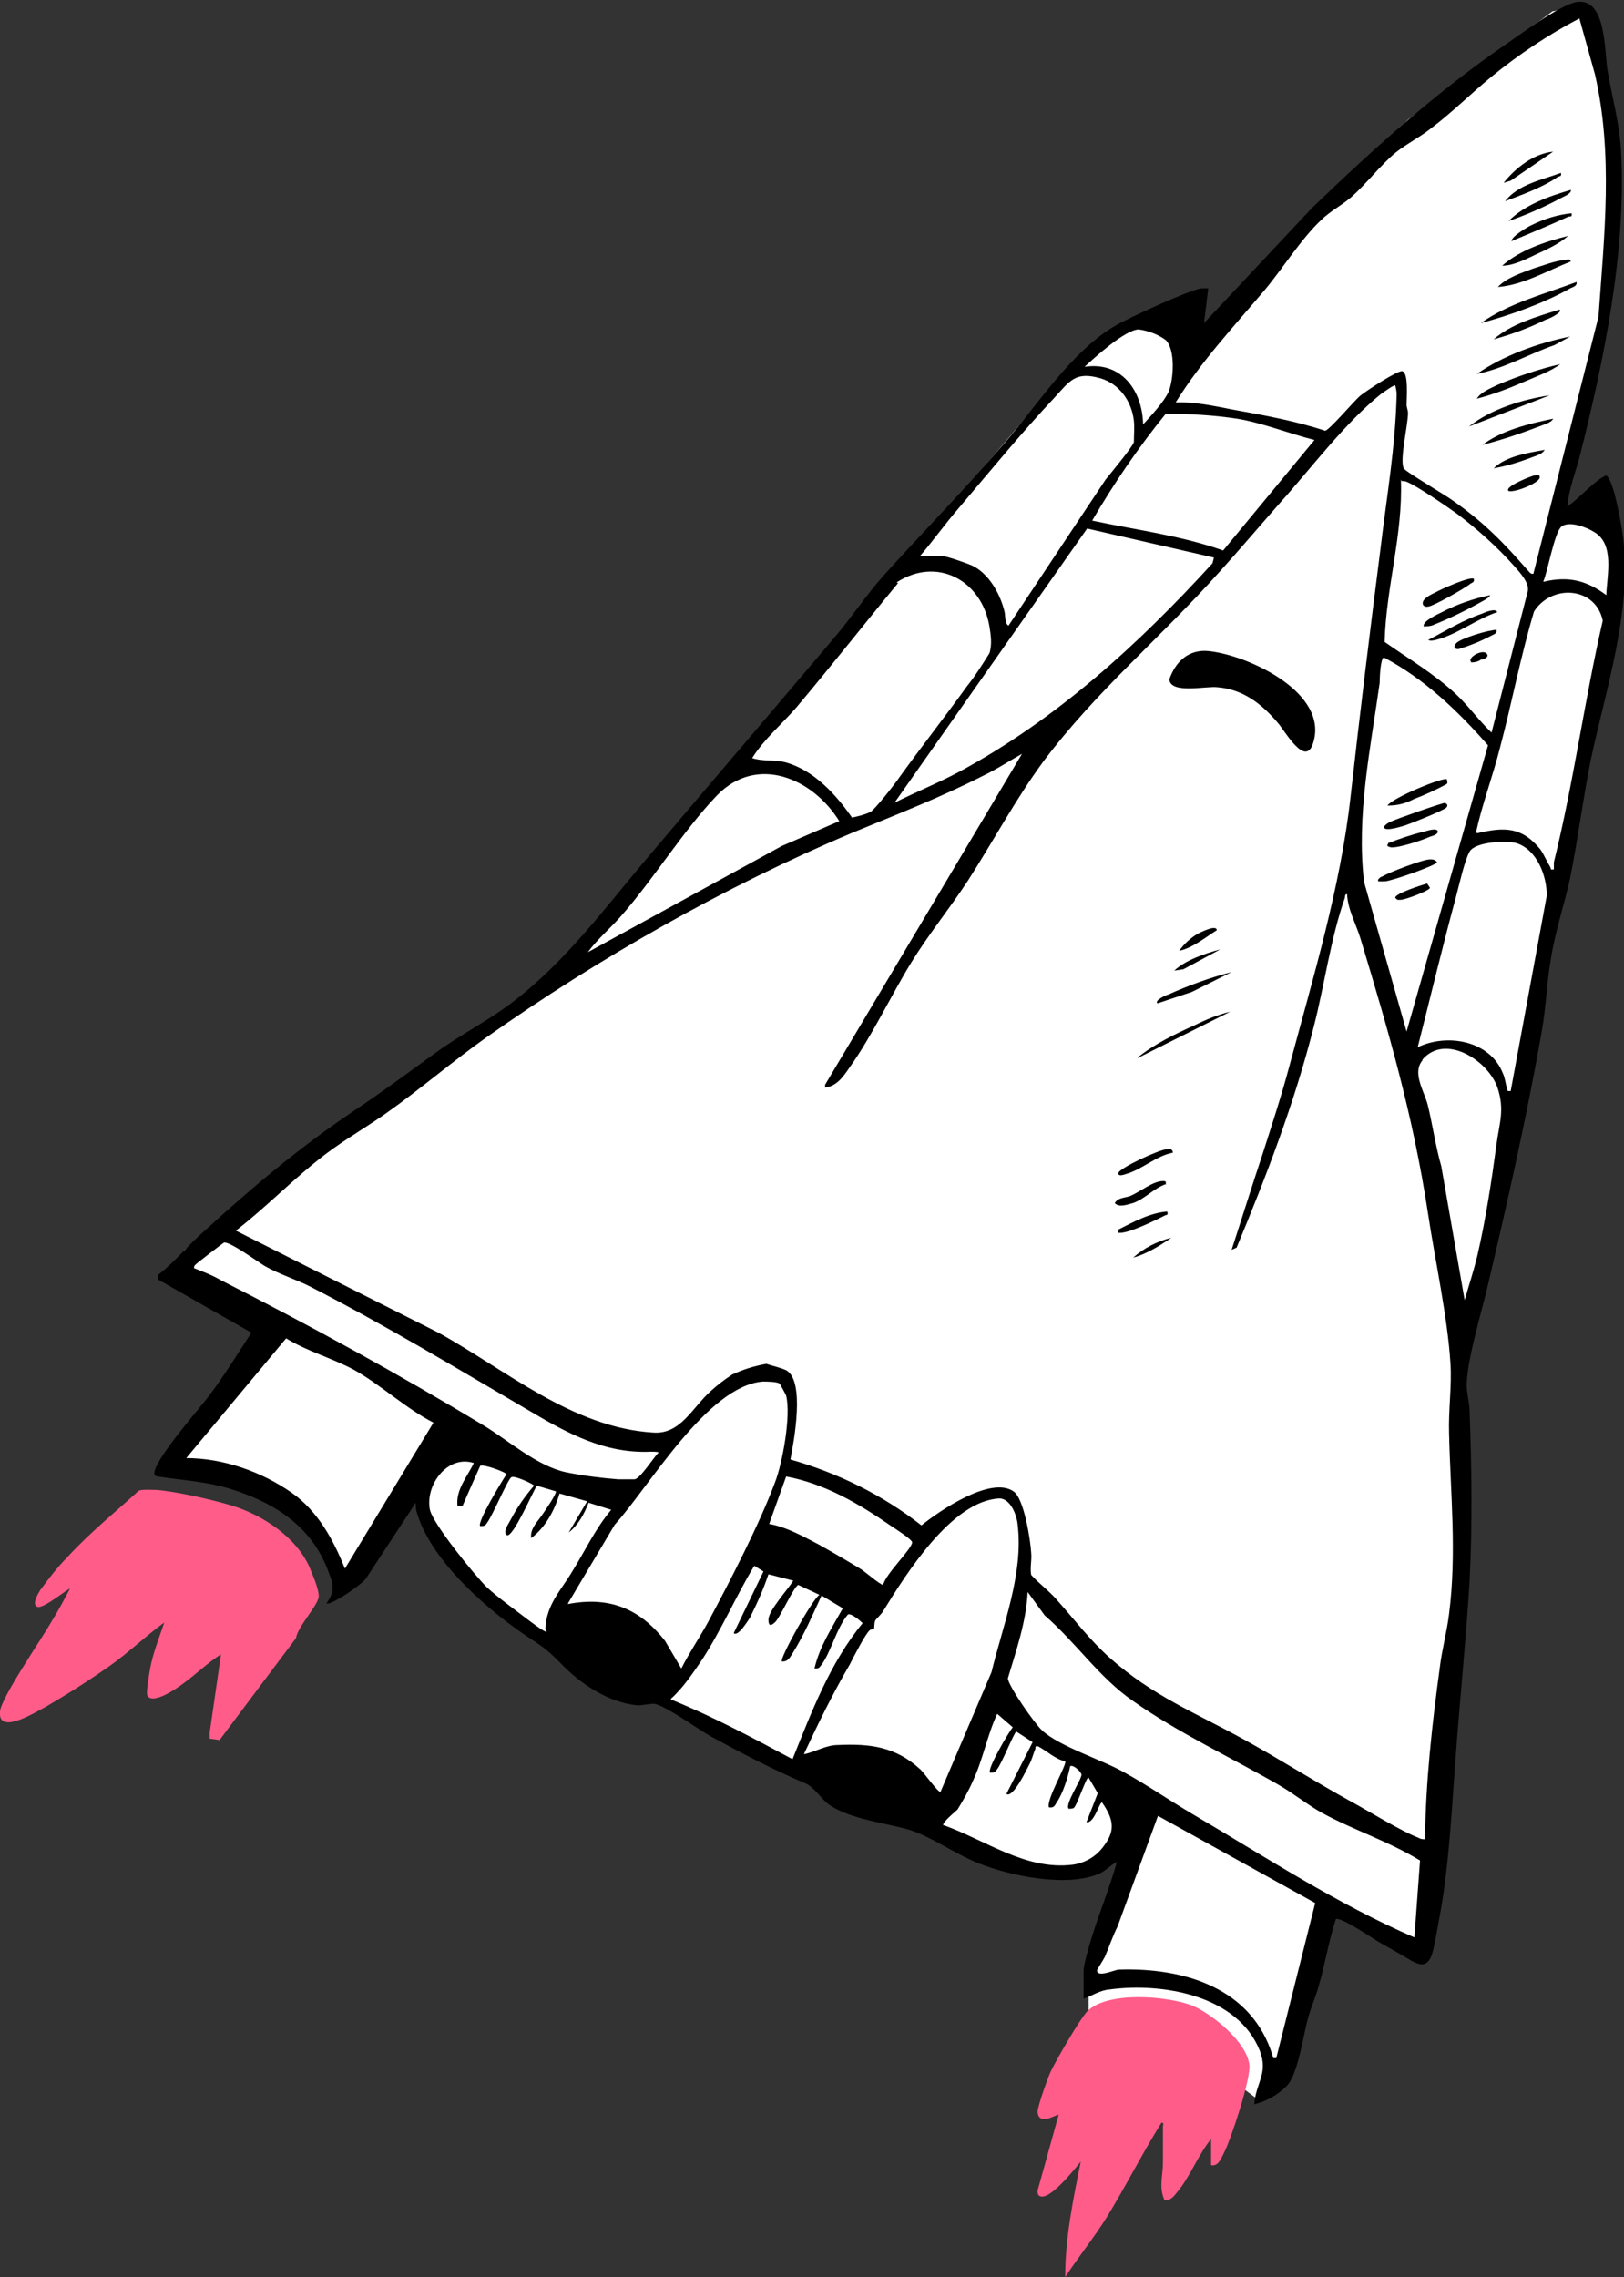 <?xml version="1.0" encoding="UTF-8"?>
<svg id="Layer_2" xmlns="http://www.w3.org/2000/svg" xmlns:xlink="http://www.w3.org/1999/xlink" version="1.1" viewBox="0 0 229.3 321.4">
  <rect x="0" y="0" width="229.3" height="321.4" fill="#333333" stroke="none"/>
  <!-- Generator: Adobe Illustrator 29.6.1, SVG Export Plug-In . SVG Version: 2.1.1 Build 9)  -->
  <defs>
    <style>
      .st0 {
        fill: none;
      }

      .st1 {
        fill: #ff5c8a;
      }

      .st2 {
        fill: #fff;
      }

      .st3 {
        clip-path: url(#clippath);
      }
    </style>
    <clipPath id="clippath">
      <rect class="st0" width="229.3" height="321.4"/>
    </clipPath>
  </defs>
  <g id="Layer_1-2">
    <g>
      <path class="st2" d="M38.9,186.7l-15.2,19.1,4.9,1.3,10,3.7,5.6,5.3,3.9,7.1,3.1-2.9,8.7-12.4-.4,4.8,5.7,9.8,10.3,8.2,9.4,4.7,4.8,2.9,5.9,3.2s10.3,5.9,10.8,6.1,15.6,6.6,16.1,6.6,8.9,4.2,8.9,4.2l15.6,6.4,5.8-.5,6.8-4-.5,4.2-5.4,13.3v7.2c-.1,0,13.2,3.3,13.2,3.3l10.8,8.1,3.3-4.1,5.6-22.1,1.7-1.2,12.1,6.5,2.2-16.2,3.1-30.1.7-31-1.1-8.9,3.3-9.6,5.4-25.8,4.6-24.9,6.5-31.8,2.6-14.9-.6-7.4-4.7-2.8-2.6.5v-4.1c.1,0,5.3-18.4,5.3-18.4l1.8-12.4.5-13.6-1.2-12.6-3.2-10.6-3.8.7-20.4,15.3-17.3,17.1-13.8,16.4-5-5.5-6.3,1.9-5.8,5.3-11.9,14.1-13.2,15.4-22.1,26.4-6.1,7.1-10.5,12.7-8.6,9.6-17.9,12.9-34.2,26.1-2.4,3.5,14.7,6.9h0Z"/>
      <g class="st3">
        <g id="Group_9054">
          <path id="Path_6961" d="M153,282.1c1.2-.4,2.3-1.2,3.7-1.3,7.4-1,18.1.8,21.2,8.7,1.2,3.2-.6,4.5-.8,7.5,1.7-.4,3.3-1.3,4.6-2.6,1.6-1.7,2.3-7.1,3-9.6.4-1.5,1.1-3,1.5-4.5.9-3.1,1.4-6.3,2.4-9.4.5-.5,5.1,2.6,5.9,3.1,1.6.9,3.2,1.8,4.7,2.7,1.4.8,2.4.9,3-.9.4-1.3.9-4.5,1.2-6,1.3-7.5,1.6-15.1,2.2-22.7.6-8,1.4-15.9,1.9-23.9.4-8,.3-15.9,0-24,0-1.3-.5-2.8-.4-4.1.2-3.8,2.1-9.9,3-13.8,2.7-11.4,5.6-24.3,7.6-35.8.6-3.4.7-6.9,1.3-10.3.6-3.8,1.9-7.6,2.7-11.3,1.1-5.5,1.8-11.1,2.9-16.6,2.1-9.9,5.8-20.9,4.6-31.2-.2-1.7-1.2-7.6-2.2-8.8-.3-.4-.5,0-.8.1-1.7,1.1-3.2,2.9-4.9,4.1.2-2.5,1.2-4.9,1.8-7.3,3.4-13.4,6.5-28.7,5.8-42.5-.2-4.2-1.2-7.6-1.9-11.6-.5-2.7-.1-10.6-4.5-9.8-2.4.5-7.9,4.6-10.1,6.1-9.7,6.7-18.7,14.8-27.2,23l-15.2,16.2.6-4.9c-.3,0-.7,0-1,0-1.8.3-10.1,4.1-12,5.2-6.3,3.6-11.2,11.4-15.9,16.8-5.5,6.4-11.4,12.4-17,18.6-2.4,2.7-4.5,5.9-6.9,8.7-8.8,10.4-17.7,20.8-26.5,31.2-6,7.1-11.5,14.6-19,20.3-3.4,2.6-7.4,4.6-10.8,7.1-4,2.9-7.5,5.5-11.7,8.3-7.7,5.2-14.2,10.7-21,16.9-2.2,1.9-4,4.2-6.3,6-.3.2-.3.6-.1.8,0,0,0,.1.1.1l13,7.4c-1.9,2.9-3.8,6-5.9,8.8-1.4,1.9-8.1,9.4-7.8,11.2.1.2.3.3.5.3,3.9.6,7.2.7,11,2,6,2,10.9,5.4,13.1,11.5.7,1.8.9,2.7-.3,4.4.5.4,5.3-2.8,5.7-3.7l6.9-10.5c0,.4,0,.8.1,1.2,1.8,6.5,9.1,13.1,14.5,16.9,2.7,1.9,3.5,2.1,5.9,4.6,2.8,2.9,6.7,5.5,10.8,5.9.8,0,2-.3,2.5-.2,1.7.4,6.1,3.6,7.9,4.6,4.4,2.4,8.8,4.7,13.3,6.6,1.2.5,2.2,2.1,3.2,2.9,3,2.2,8.3,2.7,11.6,3.7,3.1,1,6.6,3.5,9.7,4.7,4.5,1.8,12.4,3.4,16.9,1.5,1-.4,1.6-1.2,2.6-1.7-1,3.6-2.5,7.2-3.6,10.8-.3,1-1.1,3.7-1.1,4.5v4.1h0ZM166,56.8c3.6-5.8,8.2-10.7,12.6-15.9,2.5-3,5.2-7.3,8-9.9,1.1-1.1,2.8-2,4.1-3.1,2.2-1.9,4.2-4.6,6.4-6.4,1.5-1.2,3.5-2.2,5.1-3.5,2.9-2.2,5.5-4.8,8.3-7.1,3.9-3.2,8.1-6,12.5-8.3l2.2,7.9c2.6,11.3,1.3,22.8.5,34.2l-9.2,36.3c-.4,0-.4-.1-.7-.4-3.5-4-6.2-6.8-10.6-9.9-.9-.7-6.9-4.2-7-4.6-.6-1.2.6-6.1.6-7.8,0-.4-.2-.8-.2-1.2,0-.9.3-4.5-.6-4.7-.6-.2-5.3,2.9-6,3.5-.9.8-4.3,4.8-4.9,4.9-4.2-1.4-8.7-2.2-13.1-3-2.6-.5-5.3-1.1-7.9-1M153,51.9c1.5-1.4,5.9-5.4,7.8-5.4,1.4.2,2.7.7,3.8,1.5,1.4,1.4,1.1,5.6.4,7.3-.7,1.5-2.5,3.4-3.6,4.6-.1-4.8-3.1-9-8.4-8.1M129.8,78.6c1.9-2.2,3.6-4.6,5.5-6.8,4.5-5.3,9-10.8,13.7-15.8,2.1-2.3,2.9-3.6,6.4-2.6,2.7.8,4.4,3.3,4.7,6,.1,1,0,2,0,3-.2.7-3.2,4.3-4,5.3l-13.7,20.6c-.6-.3-.4-1.5-.6-2.1-.6-2.4-2.2-5.3-4.6-6.4-.7-.3-3.5-1.3-4.1-1.3h-3.4,0ZM116.5,153.5c1.7-.2,2.6-1.6,3.5-2.9,3.2-4.5,5.8-10.1,8.7-14.8,2.4-3.9,5.4-7.6,7.9-11.4,3.6-5.6,6.8-11.6,10.7-16.9,7.5-10,16.6-17.5,24.9-26.8,2.9-3.2,5.7-6.5,8.6-9.8,4.4-4.9,9.1-11.2,14.2-15.3.3-.2,1.8-1.3,2-1.2.1.4.2.8.2,1.3-.2,7.7-1.4,14.3-2.3,21.9-1.5,11.7-2.9,23.2-4.2,34.8-1.4,12.7-5.3,25.6-8.6,37.9-1.2,4.5-2.4,8.1-3.8,12.5-1.5,4.5-2.9,9-4.4,13.6l.7-.3c4.2-10.1,8.2-20.5,10.9-31.2,1.5-5.8,2.4-12.6,4.4-18.2,0-.2,0-.5.3-.5.1,2.2,1.3,4.3,1.9,6.3,4,13.2,7.4,24.9,9.5,38.6,1,6.7,2.8,14.8,3.2,21.4.2,3.1-.3,6.5-.2,9.8.2,8.6,1.1,16.9,0,25.5-.3,2.5-1,5-1.3,7.5-1.1,8.1-2,16.1-2.1,24.3-.3,0-.6,0-.9-.2-2.4-.9-7.1-3.8-9.5-5.1-5.1-2.8-10.1-6-15.2-8.8-6.9-3.8-12.8-6.1-18.9-11.5-2.9-2.6-4.9-5.3-7.4-8.1-1.1-1.3-2.5-2.3-3.7-3.6-.2-1,.1-2,0-3.1-.1-1.8-1-7.7-2.5-8.7-3.2-2.2-10.4,2.7-13,4.8-5.5-4.3-11.8-7.4-18.5-9.3.5-2.6,2.1-11.1-.6-12.6-.9-.4-1.9-.6-2.8-.9-1.7.3-3.3.8-4.8,1.5-1.1.7-2.1,1.5-3,2.3-2.7,2.4-4.3,6.2-8.2,5.9-11.4-.7-20.7-8.8-30.3-14.1l-28.6-14.4c4.4-3.4,8.3-7.5,12.8-10.9,2.8-2.1,5.8-3.8,8.6-5.8,4.8-3.4,9.2-7.2,14-10.6,15.9-11.2,33.5-21.2,51.5-28.8,6.3-2.6,12.5-5,18.6-8.1,1.9-.9,3.7-2.1,5.5-3.1l-27.8,46.7h0ZM154.2,73.5c3.1-5.3,6.5-10.3,10.4-15.1,3.4,0,6.8.2,10.1.7,3.6.6,7.3,2.1,10.9,3l-12.9,15.6c-5.9-2.1-12.3-2.9-18.4-4.2M197.9,67.9c.2,0,.5,0,.7.1,1.5.6,5.7,3.5,7.1,4.5,2.9,2.2,5.7,4.7,8.1,7.4.8.9,2.2,2.4,1.9,3.6l-5.1,19.9c-1.8-1.7-3.2-3.7-5-5.4-3.1-2.9-6.7-5-10.1-7.4.2-7.7,2.6-15.1,2.3-22.9M217.9,82.1c.6-1.3,1.6-7.1,2.6-7.8,1.1-.8,3.5.1,4.6.8,2.9,1.7,1.8,6.1,1.7,8.9-2.8-2.1-5.4-2.7-8.8-1.9M126.3,113.3l27.2-38.7,17.9,4.1-.2.8c-10.4,11.4-22,22-35.7,29.4-3,1.6-6.2,2.9-9.2,4.4M126.6,82.2c5.7-3.7,12-.3,13.1,6.2.2,1.2.4,2.6,0,3.8-1,1.6-2,3.2-3.2,4.7-3.1,4.3-6.4,8.5-9.5,12.8-.6.9-3.5,4.6-4.1,4.9-.8.4-1.7.6-2.6.8-2.3-3.3-5.4-6.7-9.4-7.8-1.6-.4-3.2-.1-4.7-.6,1.7-2.7,4.2-4.8,6.2-7.1,4.9-5.8,9.6-11.8,14.4-17.6M208.4,117.5c.9-4.1,2.4-8,3.4-12,1.7-6.4,2.9-12.9,4.8-19.2,2.5-3.9,8.7-3.5,9.7,1.3-2.6,11.3-4.1,22.8-6.9,34.1,0,.3,0,.7,0,1-.5.1-.4,0-.5-.3-.5-.8-.8-1.6-1.4-2.5-2.6-3.2-5.1-3.2-8.9-2.3M198.6,145.6l-6-21.1c-1.1-9.4.9-18.8,2.2-28.1,0-.6.1-3.5.6-3.6,5.7,3,10.5,7.6,14.7,12.4l-11.5,40.4h0ZM83,134.4c1.3-1.8,3.1-3.3,4.6-5,4.6-5.2,8.9-12.2,13.6-17.1,5.7-5.9,13.6-2.4,17.3,3.6l-8.1,3.5-27.4,15h0ZM200.2,147.7c1.8-7.1,3.5-14.2,5.4-21.2.4-1.5,1.2-5.1,1.9-6.3.8-1.4,5.2-1.6,6.6-1.2,2.9.9,4.3,4.6,4.3,7.4l-5.1,27.6c-.6,0-.4,0-.5-.3-.2-.6-.3-1.6-.6-2.2-1.8-4.6-7.8-5.7-12-3.7M200.8,149.6c3.2-3.8,9.2,0,10.6,3.8,1.1,3.2.3,5.1-.1,8.1-.7,5.2-1.5,10.5-2.7,15.7-.5,2.1-1.2,4.2-1.8,6.3l-3.3-18.9c-.8-2.8-1.2-5.7-1.9-8.6-.5-2-2.3-4.6-.7-6.4M27.4,179.1c0-.4,0-.4.2-.6.3-.3,3.7-2.9,4-3.1.7-.3,4.8,2.7,5.8,3.3,2.1,1.2,4.5,1.9,6.6,3,10.5,5.4,20.6,11.5,30.7,17.4,5.4,3.2,10.7,6.1,17.2,5.8.3,0,.9,0,1.1.1-.7.7-2.6,3.7-3.4,3.8-.8,0-1.5,0-2.3,0-2.5-.2-4.9-.5-7.4-1-4.1-.9-8-4.4-11.6-6.6-12.1-7.3-24.5-14.1-37.1-20.5-1.2-.7-2.5-1.2-3.8-1.7M26.3,205.8l14.1-16.9c2.9,1.8,6.5,2.8,9.5,4.4,3.8,2.1,7.4,5.5,11.3,7.5l-12.5,20.6c-1.6-4-3.8-8.1-7.5-10.7-4.3-3-9.7-4.9-15-4.9M80.2,226.3l6.6-11.1c4.9-5.4,13.1-19.6,20.9-20.2.5,0,2,0,2.4.3,0,0,.9,1.6.9,1.7.7,2.8-.5,9.5-1.6,12.3-2.2,5.9-6.4,14-9.4,19.6-1.2,2.2-2.7,4.4-3.8,6.6l-2.3-3.9c-3.6-4.6-7.9-6.3-13.7-5.2M77.2,230.3c-.2.2-2.4-1.5-2.8-1.8-1.7-1.3-4.2-3.1-5.7-4.5-1.7-1.7-7.5-8.8-8-10.9-.7-3.5,2.5-7.8,6.2-6.6-.9,1.9-2.6,3.8-2.3,6.1h.7c0-.1,2.5-5.7,2.5-5.7.4-.3,3.7.9,3.7,1.2-.6.9-4.2,6.8-3.7,7.3.5,0,.7,0,1-.5.8-1.1,2.9-6.1,3.4-6.4.4-.3,3.2,1,3.2,1.2-1.3,1.5-2.4,3.1-3.3,4.8-.3.6-1.2,1.8-.5,2.2.9.2,3.6-6.1,4.2-7l2.7.8c0,.5-1.4,2.5-1.8,3.1-.7,1.1-1.9,2.1-1.7,3.5,2-1.5,3.3-3.9,4-6.3l3.9,1.1-2.6,4.4c1.3-1,2.2-2.6,2.8-4.2l3.2,1c-2.2,2.6-3.7,5.8-5.5,8.7-1.6,2.7-3.7,4.7-3.8,8.2M108.6,215.1l2.4-6.7c5.4,1,10.2,3.8,14.7,6.9.6.4,3.1,2,3.1,2.4-.1,1-3.8,4.5-4.1,6-.4,0-2.5-1.8-3.1-2.2-1.8-1.1-4.2-2.5-6-3.5-2.1-1.1-4.6-2.5-7-2.9M123.4,229.8c.1-.1,0-.8.2-1.1.1-.2.8-.8,1.1-1.3,3.2-5.2,9.7-15.6,16.4-15.9,1.6,0,2.5,2.4,2.6,3.8.8,6.9-2.1,14.1-3.7,20.7l-7.2,16.9c-.3.2-2.4-2.8-2.9-3.2-3.5-3.2-7.1-3.6-11.6-3.4-1.7,0-3.2,1-4.8,1.3,2-4.3,4.1-8.6,6.5-12.7.5-1,2.2-4.3,2.8-4.8.2-.2.6-.1.7-.2M94.7,239.8c1.7-1.5,3.1-3.6,4.4-5.5,2.8-4.3,4.8-9,7.4-13.3l1.3.8-4.2,8.7c.6.6,2.1-1.9,2.3-2.2,1-2,1.9-4,2.6-6.1l3.5.9c-.7,1.2-3.5,4.2-3.5,5.5,0,1,.4.9,1,.3.8-.9,2.5-4.8,3.2-5.2l3,1.4c-1,.6-5.7,9.1-5.3,9.4.9.1,1.2-.7,1.6-1.3,1.5-2.4,2.8-5.4,4-8l3,1.8c-1.5,2.7-3.3,5.4-4,8.5.5,0,.6,0,.9-.4,1.4-1.8,2.2-5.3,3.8-7.2.4-.3,1.7.8,2.1,1.2-4.6,5.6-7.2,12.5-9.9,19.2-5.6-3-11.2-6-17.1-8.4M199.8,273.5c-11.1-4.8-21.1-11.4-31.5-17.5-3.2-1.9-6.4-4.1-9.5-5.8-3.1-1.8-9.3-3.7-11.7-6-1-.9-4.7-6.2-4.8-7.3,1.2-4,2.6-8,2.8-12.2l2.4,3.3c4.4,3.8,7.7,8.8,12.5,12.1,6.4,4.5,13.7,7.9,20.5,11.8,2.1,1.2,4.2,2.9,6.2,4,4.4,2.4,9.4,4,13.8,6.7l-.8,10.9h0ZM133.2,257.7c-.3-.4,1.6-1.9,2-2.3.8-1.3,1.6-2.7,2.2-4.1,1.4-3,2-6.4,3.4-9.4l2.2,1.9c-.6.7-3.7,6-3.2,6.4.5,0,.7,0,1-.5.6-.7,2.4-5.2,2.7-5.3l2.3,1.5-3.7,7.3c.9.7,2.9-3.5,3.2-4.1.4-.7.6-1.6.9-2.3,0-.2-.1-.4.4-.3,1.3.7,2.4,1.8,3.8,2.1.3.4-2.7,5.4-2.3,6.5.7.1.8-.2,1.1-.7.9-1.3,1.6-3.6,1.9-5.1.4-.3,1.6.8,1.6,1.2,0,.7-2.4,4.2-1.8,4.8.3,0,.4,0,.7-.1.5-.4,1.8-4.5,2.1-4.3l1.3,2.2-1.6,4.1c1.1.2,1.8-2.8,2.2-2.8,1.8,2.6,1.9,4.2-.1,6.6-1,1.2-2.5,2-4.1,2.2-6.6.8-12.3-3.5-18.2-5.6M163.5,256.3l22.2,12.3-5.5,21.9c-.6,0-.4,0-.5-.3-2.9-9.6-12.5-12.5-21.7-12.2-.6,0-3.1,1.2-3.1.1,0-.1.9-1.5,1.1-1.9.6-1.4,1.1-2.9,1.8-4.3l5.7-15.6h0Z"/>
          <path id="Path_6962" class="st1" d="M10,224c-.9,1.7-1.8,3.4-2.8,5-1.3,2.3-7.1,10.7-7.2,12.6-.3,3.4,5.1,0,6.3-.6,3.1-1.8,6.1-3.7,9.1-5.8,2.7-1.9,5.2-4.3,7.8-6.2-.7,2.1-1.6,4.3-2,6.5-.1.6-.6,3.4-.4,3.8.7,1.4,4.2-1,5.1-1.7,1.8-1.3,3.4-2.9,5.3-4.1l-1.6,11.1v.8c.1,0,1.4.2,1.4.2l10.8-14.4c.2-1.6,3.2-4.7,3.2-5.9s-1-3.3-1.3-4.1c-1.9-4.3-6.7-7.4-11-8.7-2.6-.8-7.9-2-10.6-2.2-.6,0-2-.1-2.5.1-3.4,3.1-7,6-10.1,9.4-1.4,1.4-2.6,3-3.8,4.6-.3.5-1.3,2.1-.4,2.4.9.3,4.5-2.8,4.7-2.6"/>
          <path id="Path_6963" class="st1" d="M149.5,298.4l-3,10.8c0,.3,0,.7.4.8,1.4.5,4.8-3.8,5.7-4.9-1.1,5.4-2.2,10.8-2.2,16.3,1.9-2.9,4.1-5.6,5.9-8.5,2.7-4.4,5-9,7.7-13.3.4,0,.2.3.2.6,0,1.6,0,3.5,0,5.1,0,1.7-.6,3.4.2,5.2.9.2,1.4-.6,1.9-1.2,1.8-2.2,2.9-5.2,4.7-7.4v3.7c1,.2,1.4-.9,1.8-1.7,1-1.9,3.9-10.7,3.6-12.5-.4-3.2-5.2-7.1-8-8.3-3.5-1.4-12.1-2.1-14.9.8-1.1,1.2-4.4,6.9-5.2,8.6-.4.9-1.8,4.8-1.8,5.6.2,2.1,2.8.2,3,.4"/>
          <path id="Path_6964" d="M170.7,91.9c-2.8-.3-4.7,1.4-5.6,4,.2,2.1,5.2.9,6.8,1.1,3.6.3,6.2,2.3,8.5,5,1,1.1,3.9,6.4,5,2.9,2.3-7.1-9.1-12.4-14.7-13"/>
          <path id="Path_6965" d="M163.5,141.6l4.8-1.6,5.6-2.8c-3.1.8-6.1,1.9-9,3.2-.2,0-1.9.8-1.5,1.2"/>
          <path id="Path_6966" d="M160.7,149.3l13-6.5c-1.7.4-3.4,1.1-5,1.9-2.7,1.2-5.8,2.7-8.1,4.6"/>
          <path id="Path_6967" d="M164.6,167.2c0-.4.1-.5-.4-.5-1.4,0-3.2,1.5-4.6,2.1-.8.3-1.7.2-2.2,1,.6.7,1.8.2,2.6,0,1.7-.6,2.9-2.1,4.7-2.7"/>
          <path id="Path_6968" d="M165.6,162.6c-.1-.4-.4-.5-.8-.4-1,0-6.9,2.7-6.9,3.4,0,.5.8.2,1.1.1,2.2-.6,4.3-2.6,6.6-3"/>
          <path id="Path_6969" d="M157.9,173.5v.5c1.3.2,5.3-1.8,6.5-2.4.3-.2.6,0,.4-.6-2.5.2-4.8,1.5-7,2.6"/>
          <path id="Path_6970" d="M166.5,134.2c1.9-.4,3.7-1.9,5.3-2.9,0-.9-2.5.4-2.7.5-1,.6-1.9,1.4-2.6,2.4"/>
          <path id="Path_6971" d="M165.8,137l1.3-.2,5.2-2.8c-2.2.6-4.9,1.5-6.5,3"/>
          <path id="Path_6972" d="M160,177.5c1.9-.5,3.8-1.7,5.4-2.8-2,.5-3.8,1.4-5.4,2.8"/>
          <path id="Path_6973" d="M209.1,45.6c4.1-1.1,8.9-2.8,12.6-4.9.4-.2,1-.3.9-.9-4.5,1.7-9.6,3-13.5,5.8"/>
          <path id="Path_6974" d="M208.4,52.8c3.8-.7,7.4-2.8,11.1-4.1l2.2-1.2c-4.5.9-9.5,2.7-13.2,5.3"/>
          <path id="Path_6975" d="M208.4,56.3c2.4-.6,4.7-1.5,7-2.5,1.6-.7,3.6-1.4,4.9-2.4-3,.7-6,1.7-8.8,2.9-1,.5-2.4,1-3,2"/>
          <path id="Path_6976" d="M211.6,40.5c3.5-.3,6.9-2.3,10.2-3.6-.3-.5-.5-.2-.9-.2-1.3.1-3.1.8-4.4,1.2-1.6.6-3.8,1.3-5,2.6"/>
          <path id="Path_6977" d="M212.1,37.5c1.6,0,3.3-.9,4.8-1.6,1.5-.7,3.3-1.5,4.5-2.6-3.2.8-6.8,2-9.3,4.2"/>
          <path id="Path_6978" d="M207.4,60.2l11.4-4.4c-3.9.6-8.2,1.9-11.4,4.4"/>
          <path id="Path_6979" d="M213.5,34c2.6-1.1,5.3-2.2,7.9-3.4.3-.1.6.1.5-.5-2,.2-3.9.8-5.7,1.7-.3.1-3.2,1.8-2.7,2.3"/>
          <path id="Path_6980" d="M210.9,47.9c2.5-.7,5-1.6,7.4-2.8.2,0,2.4-1,1.9-1.4-3.2,1-6.8,2-9.3,4.2"/>
          <path id="Path_6981" d="M213,31.2c2.6-.9,5.1-2,7.5-3.3.4-.2,1.4-.6,1.3-1.1-3.1.9-6.5,2.1-8.8,4.4"/>
          <path id="Path_6982" d="M209.3,62.8c2.7-.7,5.4-1.6,8-2.6.7-.3,1.7-.5,2-1.1-3.4.7-7.2,1.6-10,3.7"/>
          <path id="Path_6983" d="M212.5,28.4c2.4-.9,5.4-2,7.4-3.4.3-.2.6,0,.5-.6-2.7,1-6,1.6-7.9,4"/>
          <path id="Path_6984" d="M212.3,25.8l1-.3,6-4.1c-2.8.3-5.3,2.3-7,4.4"/>
          <path id="Path_6985" d="M210.9,66.1c1.7-.3,3.4-.8,5-1.4.7-.3,1.8-.5,2.2-1.2-2.3.4-5.5.9-7.2,2.6"/>
          <path id="Path_6986" d="M213,69.3c.8.3,4.6-1.2,4.4-2,0-.3-.4-.3-.7-.2-.3,0-4.4,1.6-3.7,2.2"/>
          <path id="Path_6987" d="M204.1,113.3c-.4,0-7,2.3-7.8,2.7-.4.2-.7.4-.9.7,0,.8,2.6-.1,3-.2.9-.3,5.4-2.1,5.8-2.5.3-.3.1-.6-.1-.6"/>
          <path id="Path_6988" d="M194.6,124.4h.9c.9,0,7.4-2.3,7.4-2.7-.3-.4-.6-.4-1-.4-1,0-5.7,1.8-6.7,2.4-.2,0-.8.5-.6.6"/>
          <path id="Path_6989" d="M196,113.7c1.3,0,2.5-.3,3.6-.9,1.6-.6,3.1-1.3,4.6-2.1.3-.2.1-.4.1-.7-.4-.4-7.7,2.6-8.4,3.7"/>
          <path id="Path_6990" d="M196,119.1c-.3.3,0,.4.4.5,1.1.1,4.4-1,5.5-1.5.3-.1,1.2-.3,1.1-.8-.2-.5-1.6,0-2,.1-1.7.4-3.4,1-5,1.6"/>
          <path id="Path_6991" d="M201.5,124.7c-.7.2-4.5,1.4-4.5,2,.3.4.4.3.8.3.6,0,4.1-1.3,4.1-1.7l-.4-.6h0Z"/>
          <path id="Path_6992" d="M201.1,88.4c.4,0,.9,0,1.3-.2,2.5-1,4.9-2.2,7.2-3.5.3-.2.7-.4.8-.7-2.4.5-4.7,1.3-6.8,2.4-.4.2-3.1,1.4-2.5,2.1"/>
          <path id="Path_6993" d="M208.1,81.7c-.5-.4-4.7,1.5-5.4,1.9-.6.3-2,.9-1.8,1.7.1.3.5.4.8.3.6,0,5.2-2.6,5.9-3.2.3-.2.6-.2.5-.7"/>
          <path id="Path_6994" d="M201.6,90.2c.2.5,1.5,0,1.9-.1,2.7-.9,5.2-2.8,7.9-3.7-.2-.6-1.7,0-2.1.2-2.7.9-5.1,2.4-7.6,3.7"/>
          <path id="Path_6995" d="M205.6,90.8c-.4.4-.3.9.4.8,1.6-.5,3.1-1.1,4.6-1.9.4-.2.8-.3.7-.8-1.1,0-5.1,1.2-5.7,1.9"/>
          <path id="Path_6996" d="M207.7,93.5c.5,0,1-.1,1.4-.4.3,0,1.1-.3.9-.7-.4-1-2.9.4-2.3,1"/>
        </g>
      </g>
    </g>
  </g>
</svg>
